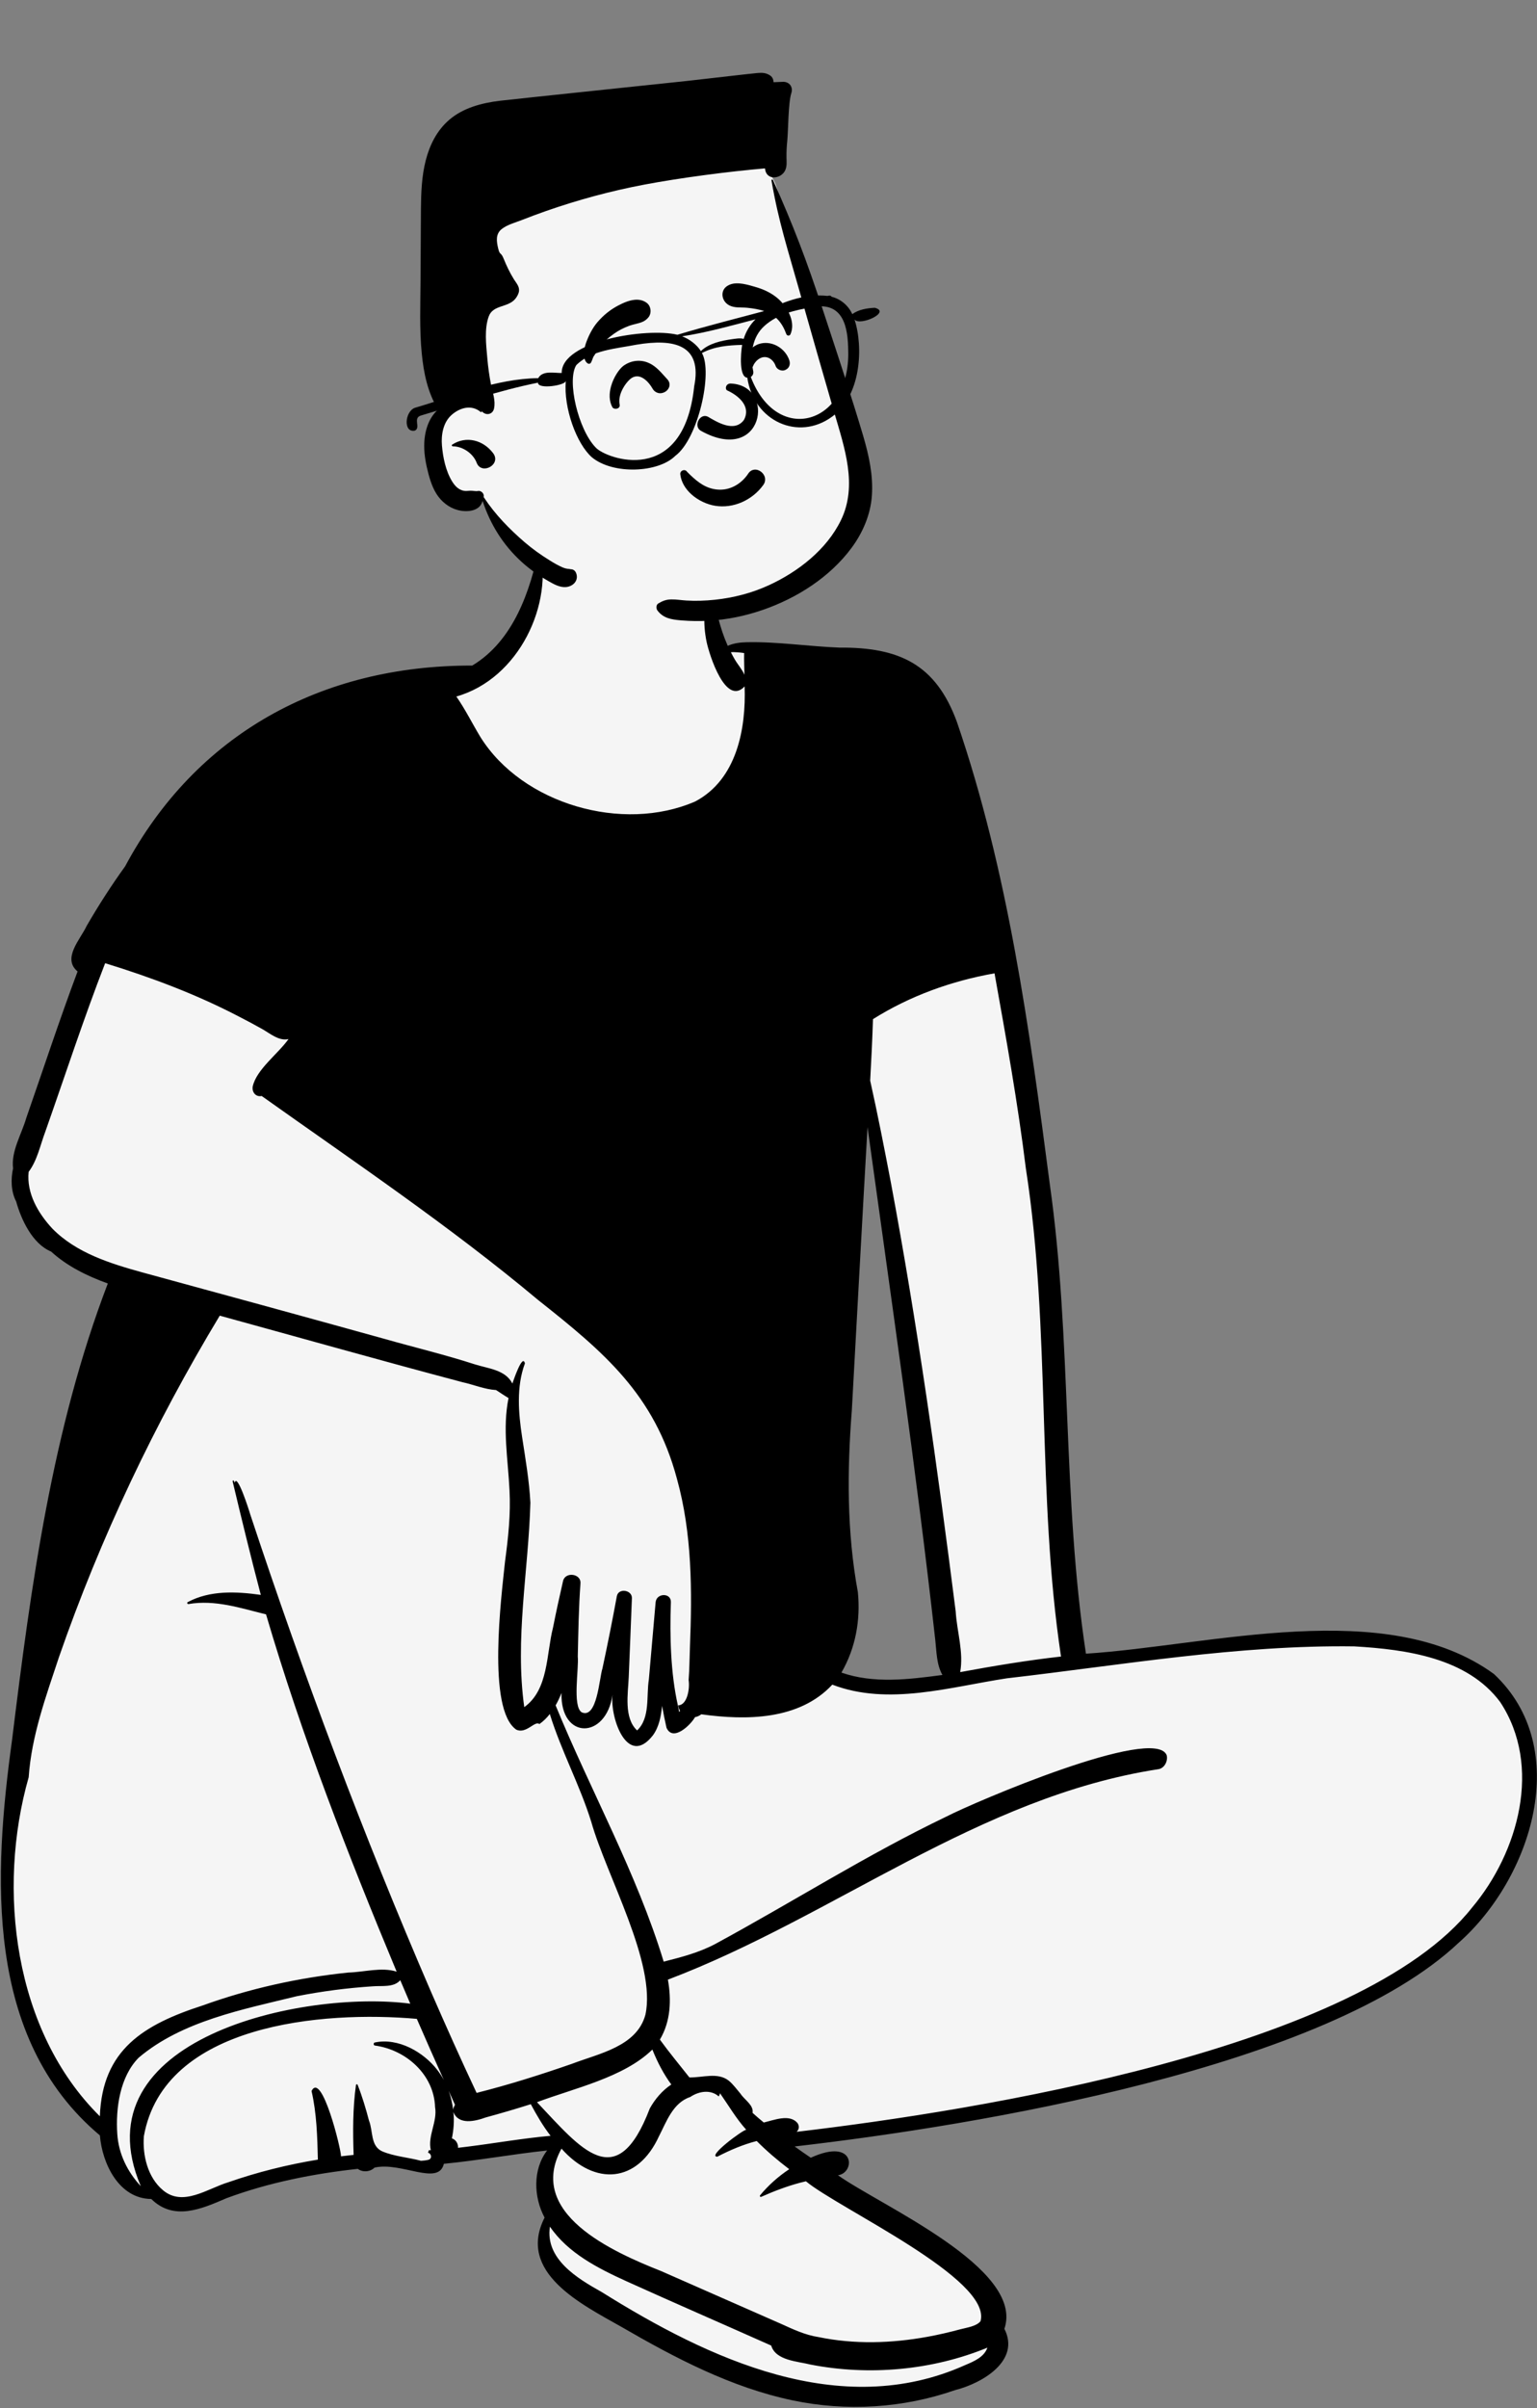 <svg width="1333" height="2088" viewBox="0 0 1333 2088" fill="none" xmlns="http://www.w3.org/2000/svg">
<rect x="0" y="0" width="1333" height="2088" fill="#808080" stroke="none"/>
<path fill-rule="evenodd" clip-rule="evenodd" d="M737.972 1375.74C740.258 1399.59 735.584 1422.36 724.452 1441.62L720.83 1447.89L727.724 1450.3C740.27 1454.69 754.222 1456.82 770.378 1456.82C787.005 1456.82 804.295 1454.5 818.188 1452.64L827.083 1451.45L822.714 1443.72C819.2 1437.51 818.55 1429.99 817.861 1422.02C817.675 1419.88 817.484 1417.67 817.233 1415.48C804.069 1297.79 787.429 1178.57 771.337 1063.28C767.101 1032.94 762.723 1001.57 758.475 970.713L746.29 971.183C743.012 1028.3 739.831 1086.39 736.755 1142.56C735.403 1167.26 734.049 1191.96 732.685 1216.66C727.823 1279.1 729.502 1329.66 737.972 1375.74M742.945 2081.43C725.05 2081.43 707.121 2079.57 689.657 2075.89C635.007 2064.42 585.358 2037.35 543.11 2012.88C540.953 2011.66 538.765 2010.43 536.518 2009.18C519.978 1999.92 499.394 1988.41 486.494 1974.36C472.343 1958.95 469.908 1943.59 478.831 1926.03L480.243 1923.25L478.768 1920.5C469.528 1903.3 470.215 1882.02 480.438 1868.76L489.029 1857.61L474.904 1859.1C460.661 1860.62 446.305 1862.66 432.422 1864.65C417.018 1866.84 401.087 1869.12 385.399 1870.64L381.039 1871.06L380.036 1875.26C379.478 1877.6 378.789 1879.02 373.949 1879.02C369.752 1879.02 364.112 1877.79 358.143 1876.49C350.734 1874.88 342.337 1873.05 334.239 1873.05C330.677 1873.05 327.474 1873.39 324.444 1874.09L322.681 1874.49L321.426 1875.78C320.624 1876.6 319.258 1877.11 317.863 1877.11C316.807 1877.11 315.828 1876.82 315.174 1876.3L313.195 1874.76L310.685 1875.03C266.948 1879.83 229.235 1888.26 195.393 1900.8L195.24 1900.86L194.506 1901.17C182.269 1906.45 169.617 1911.92 158.095 1911.92C149.672 1911.92 142.832 1909.05 136.568 1902.9L134.798 1901.16L132.301 1901.14C106.965 1900.9 95.389 1871.35 93.788 1851.55L93.587 1849.06L91.655 1847.44C47.501 1810.38 21.434 1759.48 11.963 1691.83C3.337 1630.22 9.96 1565.25 17.576 1509.83C35.196 1366.19 53.572 1237.43 100.285 1115.31L102.467 1109.61L96.651 1107.51C76.476 1100.26 61.057 1091.61 49.512 1081.07L48.713 1080.34L47.706 1079.92C31.16 1073.12 23.056 1048.03 20.967 1040.5L20.799 1039.89L20.507 1039.33C17.131 1032.85 16.352 1023.84 18.372 1014.61L18.588 1013.62L18.463 1012.6C17.372 1003.84 20.991 994.673 24.823 984.969C26.573 980.536 28.382 975.954 29.704 971.39C34.249 958.348 38.789 945.075 43.181 932.237C53.034 903.434 63.221 873.65 74.074 844.677L75.558 840.715L72.288 837.984C66.707 833.32 68.57 827.831 76.62 814.706C78.522 811.606 80.321 808.673 81.689 805.783C92.006 787.951 103.064 770.834 114.561 754.9L114.798 754.574L114.987 754.219C173.982 644.023 278.627 583.336 409.645 583.336L412.316 583.341L413.792 582.453C438.348 567.684 455.877 542.344 467.381 504.984L467.748 503.793L467.607 502.556C467.212 499.113 466.781 494.598 466.929 490.218C467.303 479.124 471.651 469.224 478.856 463.055C492.527 451.353 513.28 450.373 533.365 450.373L536.249 450.378C561.929 450.452 580.058 454.911 593.305 464.413C608.696 475.454 617.201 493.277 619.309 518.899C619.939 526.566 619.918 534.509 619.898 542.19L619.893 544.333L620.152 545.184C621.997 551.274 624.16 557.125 626.577 562.577L629.064 568.186L634.719 565.657C638.377 564.023 643.014 563.182 648.898 563.087C650.595 563.048 652.25 563.03 653.919 563.03C667.581 563.03 682.195 564.277 696.33 565.483C706.98 566.393 717.993 567.333 728.653 567.751L728.799 567.757C728.799 567.757 730.271 567.748 730.931 567.748C756.84 567.748 775.622 571.822 790.037 580.573C805.559 589.993 816.72 605.113 825.16 628.155C870.427 760.233 889.037 902.498 905.453 1028.01C914.764 1093.65 917.596 1160.94 920.335 1226.01C923.227 1294.69 926.216 1365.72 936.801 1435.15L937.637 1440.63L943.258 1440.27C967.995 1438.67 994.726 1435.24 1023.03 1431.59C1066.02 1426.06 1110.49 1420.34 1153.47 1420.34C1213.57 1420.34 1259.13 1432.17 1292.75 1456.49C1316.19 1478.58 1328.31 1508.49 1327.82 1543C1327.11 1591.77 1301.32 1645.68 1262.11 1680.36L1261.97 1680.49C1212.41 1727.32 1121.94 1767.93 993.085 1801.21C874.594 1831.8 752.029 1848.43 689.515 1855.62L674.043 1857.4L686.601 1866.48C691.684 1870.16 696.322 1873.39 700.78 1876.38L703.656 1878.3L706.806 1876.85C715.79 1872.73 721.496 1871.87 724.702 1871.87C727.547 1871.87 730.979 1872.49 731.168 1875.43C731.292 1877.36 729.92 1880.22 727.023 1880.58L711.645 1882.5L724.202 1891.46C732.589 1897.44 745.103 1904.65 759.594 1913C807.002 1940.32 878.646 1981.61 866.324 2017.87L865.515 2020.25L866.661 2022.49C869.971 2028.98 870.254 2035.01 867.522 2040.91C861.673 2053.57 843.374 2063.17 827.833 2067.08L827.567 2067.14L827.307 2067.23C800.266 2076.66 771.882 2081.43 742.945 2081.43" fill="#F5F5F5"/>
<path fill-rule="evenodd" clip-rule="evenodd" d="M690.924 1848.52C692.792 1846.62 693.578 1844.13 691.832 1841.2C685.085 1832.58 671.088 1838.47 662.381 1840.46C659.092 1837.73 655.827 1834.98 652.682 1832.09C653.775 1825.31 645.628 1820.8 642.28 1815.57C638.993 1811.72 635.9 1807.35 631.958 1804.12C622.353 1796.62 609.041 1801.69 597.893 1801.35C589.307 1790.43 580.467 1779.85 572.3 1768.57C581.712 1752.74 582.376 1734.21 579.252 1716.58C723.632 1661.79 848.606 1558.04 1004.76 1534.07C1010.13 1533.17 1013.14 1526.65 1011.8 1521.86C1000.91 1495.86 844.379 1562.94 820.981 1575.09C751.971 1608.14 687.329 1649.34 620.26 1685.68C606.274 1693.11 590.89 1697.11 575.597 1700.97C552.097 1623.83 512.344 1553.12 481.862 1478.74C483.841 1475.31 485.527 1471.71 486.956 1468.01C485.945 1508.91 525.718 1508.34 531.21 1469.54C528.944 1489.77 544.236 1533.08 566.307 1504.66C571.483 1497.52 573.321 1488.38 574.198 1479.15C575.332 1485.53 576.618 1491.88 578.047 1498.2C583.712 1510.73 599.179 1495.5 602.772 1488.96C604.845 1488.59 606.785 1487.64 608.204 1486.49C647.231 1491.91 693.199 1491.6 721.836 1460.78C770.408 1479.42 824.167 1462.72 873.29 1455.28C973.253 1443.78 1073.61 1426.26 1174.47 1427.6C1219.51 1430.22 1272.63 1437.49 1301.11 1475.92C1337.65 1531.31 1317 1606.13 1276.69 1654.08C1179.74 1776.85 846.952 1830.24 690.924 1848.52M693.65 1892.74C695.415 1892.27 697.192 1891.84 698.958 1891.43C727.256 1914.99 860.53 1976.18 850.393 2012.73C846.809 2017.27 838.234 2018.31 832.812 2019.78C823.369 2022.33 813.835 2024.54 804.209 2026.29C773.092 2031.96 740.864 2032.94 709.788 2026.49C698.356 2024.75 688.035 2019.87 677.622 2015.15C643.975 2000.35 606.917 1983.99 573.432 1969.31C530.893 1952.44 456.278 1919.2 486.966 1863.11C516.04 1895.82 552.944 1892.96 571.534 1852.31C577.945 1839.97 583.54 1823.34 598.597 1818.35C606.54 1812.98 616.697 1811.86 623.333 1817.85C623.813 1817.1 624.241 1816.06 624.475 1815.13C631.958 1825.78 638.411 1837 647.179 1846.73C644.169 1846.89 612.828 1870.09 622.077 1870.1C633.204 1864.37 644.26 1859.59 656.276 1856.51C664.984 1865.27 674.56 1873.41 684.482 1880.94C674.845 1887.31 666.188 1895.11 659.226 1903.56C658.624 1904.31 659.359 1905.27 660.257 1904.87C671.068 1900.05 682.185 1895.82 693.65 1892.74M837.101 2050.78C728.858 2099.41 614.267 2045.26 521.96 1987.53C500.656 1975.64 472.633 1958.77 476.941 1930.76C492.632 1953.72 518.501 1966.8 543.328 1978.13C585.04 1996.99 627.027 2015.24 668.843 2033.87C672.792 2046.97 691.678 2047.47 703.093 2050.38C753.901 2060.24 808.517 2055.34 856.334 2035.69C853.566 2043.89 844.512 2047.65 837.101 2050.78M405.235 1861.43C402.561 1861.78 399.886 1862.09 397.212 1862.39C397.488 1858.85 395.354 1855.31 391.924 1854.21C393.466 1846.71 394.037 1838.96 393.21 1831.34C397.682 1842.9 412.117 1839.39 421.284 1836.06C434.382 1832.5 447.398 1828.67 460.342 1824.58C465.446 1834.07 470.857 1843.41 477.503 1852C453.307 1854.15 429.339 1858.43 405.235 1861.43M394.589 1825.09C393.945 1826.45 393.027 1827.88 393.006 1829.51C392.353 1823.89 391.077 1818.34 389.137 1813.02C390.953 1817.04 392.771 1821.06 394.589 1825.09M379.316 1794.94C367.413 1779.43 345.414 1766.74 325.078 1771.07C323.771 1771.35 323.74 1773.45 325.078 1773.71C352.396 1777.43 376.387 1799.1 377.335 1827.12C379.49 1839.8 370.67 1852.25 373.641 1864.42C373.048 1864.46 372.456 1864.49 371.874 1864.53C371.66 1865.35 371.465 1866.07 371.21 1866.7C374.161 1867.2 375.029 1871.94 371.547 1872.79C369.486 1873.29 367.332 1873.55 365.137 1873.66C353.999 1870.66 342.249 1869.96 331.601 1865.52C321.066 1860.86 323.7 1847.78 319.984 1838.72C317.258 1828.26 314.123 1817.86 310.174 1807.83C309.888 1807.02 308.795 1807.21 308.704 1808.02C305.917 1828.02 306.008 1848.37 306.682 1868.53C303.028 1868.91 299.393 1869.32 295.748 1869.77C295.984 1864.14 279.088 1795.52 270.187 1813.13C274.668 1832.49 275.209 1852.72 275.689 1872.64C249.259 1876.99 223.217 1883.48 197.879 1892.31C180.024 1897.72 158.789 1913.73 141.456 1899.26C128.032 1888.16 123.509 1868.79 124.775 1852.3C142.232 1754.78 280.109 1743.38 361.502 1750.59C369.19 1768.33 377.02 1786.01 384.952 1803.66C383.308 1800.62 381.43 1797.7 379.316 1794.94M101.714 1850.4C100.223 1828.26 103.95 1800.69 120.355 1784.18C157.902 1752.43 210.476 1742.45 257.395 1730.95C279.251 1726.64 301.404 1723.77 323.649 1722.34C331.54 1721.72 341.565 1723.51 347.138 1717.05C350.008 1723.85 352.916 1730.64 355.826 1737.43C262.418 1725.19 67.535 1767.71 122.111 1895.69C110.554 1883.17 102.897 1867.92 101.714 1850.4M565.787 1777.19C570.085 1787.94 575.342 1798.16 582.212 1807.52C574.403 1812.63 568.033 1820.18 563.541 1828.3C534.753 1903.63 503.964 1863.28 465.712 1822.85C498.083 1810.64 540.96 1801.48 565.787 1777.19M86.605 1835.07C11.745 1761.11 -2.781 1637.9 24.874 1541.05C27.334 1505.13 39.891 1470.91 51.14 1436.9C86.962 1333.76 134.075 1234.52 190.58 1140.83C260.682 1160.08 330.662 1179.86 400.928 1198.48C410.605 1200.59 420.293 1204.74 430.227 1205.34C433.779 1207.61 437.342 1210.1 441.038 1212.29C435.658 1238.65 440.619 1265.57 441.875 1292.09C443.017 1312.97 440.762 1333.41 437.995 1354.07C434.902 1384.12 422.171 1481.87 447.684 1499.76C456.33 1503.94 464.058 1491.58 467.784 1494.97C471.143 1492.63 474.277 1489.58 476.829 1486.22C486.68 1518.09 502.779 1547.65 512.723 1579.54C525.952 1626.4 569.401 1702.27 559.754 1746.97C552.291 1774.58 519.644 1780.53 496.083 1789.55C468.856 1799.03 441.324 1807.73 413.342 1814.79C399.683 1785.79 386.626 1756.53 373.814 1727.15C315.257 1591.61 263.398 1453.24 217.051 1313.22C216.183 1310.11 205.525 1276.44 203.575 1285.83C203.412 1284.87 202.197 1282.37 201.738 1284.5C209.598 1317.38 217.57 1350.25 226.198 1382.95C205.005 1379.98 182.219 1378.82 162.823 1389.21C161.822 1389.74 162.557 1391.06 163.546 1390.9C186.516 1386.92 208.669 1394.44 230.73 1399.84C261.713 1505.32 301.69 1608.13 344.005 1709.65C330.917 1705.48 315.727 1710.09 302.068 1710.42C259.049 1714.87 216.52 1724.28 175.879 1738.93C124.796 1755.49 88.677 1777.09 86.605 1835.07M45.392 1065.33C32.816 1051.79 22.933 1034.49 24.843 1016.13C32.397 1006.06 34.899 992.912 39.298 981.264C56.5 932.526 72.466 883.416 91.189 835.202C131.013 847.452 170.192 862.146 207.148 881.445C213.947 884.916 220.675 888.516 227.321 892.247C234.283 896.15 241.878 902.928 250.229 900.987C241.102 913.911 222.308 927.358 219.133 942.292C218.449 947.02 221.798 951.405 226.943 950.349C307.478 1007.57 390.648 1063.57 466.774 1127.31C523.778 1172.45 567.543 1209.05 587.092 1282.29C600.271 1329.73 600.311 1379.32 598.373 1428.09C597.995 1437.58 597.985 1447.28 597.219 1456.83C598.362 1463.97 596.188 1478.5 588.164 1478.76C588.348 1480.49 588.92 1482.09 589.828 1483.5C589.573 1483.84 589.307 1484.16 589.032 1484.5C588.634 1482.54 588.246 1480.6 587.878 1478.65C581.631 1450.97 580.793 1418.86 581.835 1389.39C582.273 1380.94 569.319 1381.15 568.594 1389.39C566.644 1411.67 564.695 1433.95 562.745 1456.21C560.406 1470.65 564.092 1489.52 552.556 1500.5C540.827 1489.65 544.706 1468.27 545.278 1454.28C546.195 1431.46 547.187 1408.65 548.034 1385.83C548.299 1378.6 536.325 1376.74 534.966 1384.09C531.118 1405.05 526.953 1425.95 522.471 1446.79C519.766 1454.85 517.908 1490.99 504.392 1484.72C496.338 1479.21 502.146 1446.96 501.085 1436.28C501.585 1415.14 501.88 1394.03 503.433 1372.94C504.066 1364.43 490.213 1362.62 488.314 1370.93C485.231 1384.37 482.28 1397.82 479.606 1411.36C473.736 1434.18 475.869 1465.11 454.676 1480.28C446.377 1421 458.32 1362.14 459.995 1303.07C458.995 1283.93 455.707 1264.98 452.808 1246.08C449.603 1225.17 447.735 1202.41 455.238 1182.24C453.186 1173.21 445.121 1197.64 444.366 1199.67C438.292 1187.7 423.499 1186.78 411.8 1183.05C385.799 1174.63 359.165 1168.28 332.857 1160.8C263.09 1141.42 193.243 1122.34 123.377 1103.3C95.466 1095.58 66.086 1086.43 45.392 1065.33M744.019 1380.64C734.392 1328.45 734.658 1275.57 738.772 1222.81C743.294 1140.99 747.684 1059.14 752.38 977.323C772.766 1125.41 794.5 1273.32 811.119 1421.88C812.303 1432.22 812.12 1443.16 817.337 1452.38C788.508 1456.24 757.779 1460.14 729.747 1450.33C742.049 1429.06 746.387 1404.84 744.019 1380.64M889.685 1013.06C911.481 1153.41 899.047 1296.22 920.189 1436.41C890.859 1439.7 861.755 1444.57 832.731 1449.92C835.907 1432.6 829.883 1414.72 828.842 1397.28C813.079 1272.89 795.674 1148.58 772.613 1025.28C766.957 995.768 761.241 966.38 754.687 937.033C755.677 919.262 756.545 901.49 757.117 883.708C789.121 863.584 825.208 850.559 862.531 843.992C872.616 900.193 882.693 956.353 889.685 1013.06M637.38 572.021C636.104 569.839 634.889 567.606 633.725 565.343C637.666 565.494 641.504 565.635 645.383 566.278C645.21 572.524 645.557 578.82 645.628 585.116C643.688 580.51 639.891 576.306 637.38 572.021M1295.65 1451.55C1202.56 1383.84 1049.65 1426.98 941.811 1433.94C921.25 1299.1 929.642 1162.06 910.479 1027C892.83 892.066 874.219 755.256 829.894 625.979C811.6 575.993 779.953 561.149 727.848 561.551C701.408 560.516 673.447 556.281 647.752 556.884C642.117 556.975 636.226 557.72 631.142 559.993C623.996 543.881 620.117 526.582 618.157 509.153C618.034 508.046 616.626 507.845 616.207 508.901C610.164 524.078 609.52 540.642 612.807 556.533C615.186 567.918 629.346 612.723 645.792 595.193C647.097 631.953 639.022 675.853 603.018 694.932C540.102 722.369 453.134 697.386 416.69 639.154C409.646 627.518 403.572 615.136 395.773 603.963C450.113 588.576 480.615 523.454 467.815 473.861C459.903 512.431 445.477 555.527 409.554 577.13C278.74 576.839 169.979 636.428 108.523 751.202C96.497 767.868 85.38 785.186 75.192 802.807C69.709 814.595 53.652 830.988 67.28 842.373C51.539 884.393 37.573 926.995 22.812 969.347C18.758 983.458 9.488 998.262 11.337 1013.1C9.336 1022.24 9.428 1033.05 14.012 1041.84C18.361 1057.51 28.119 1078.59 44.301 1085.24C58.031 1097.78 75.396 1106.42 93.506 1112.93C45.208 1239.17 26.823 1375.31 10.459 1508.69C-5.58 1625.38 -13.858 1767.32 86.636 1851.65C88.586 1875.78 102.897 1906.52 131.196 1906.78C150.796 1926.03 174.685 1915.47 196.501 1906.06C233.323 1892.42 271.942 1884.86 310.316 1880.64C314.431 1883.86 321.127 1883.33 324.792 1879.58C348.037 1874.22 380.256 1895.92 384.952 1876.26C414.924 1873.35 444.57 1867.9 474.512 1864.72C461.893 1881.1 462.802 1905.24 472.307 1922.93C448.102 1970.56 504.484 1998.13 538.959 2017.67C585.499 2044.63 634.103 2070.21 687.329 2081.38C734.126 2091.22 783.148 2088.24 828.3 2072.51C852.026 2066.54 885.163 2046.96 871.084 2019.38C888.93 1966.88 763.609 1912.48 726.746 1886.18C741.814 1884.31 742.365 1853.03 703.174 1871C698.437 1867.83 693.782 1864.56 689.178 1861.23C847.696 1843.01 1150.43 1792.87 1265.16 1684.5C1328.18 1628.77 1364.55 1516.04 1295.65 1451.55" fill="black"/>
<path fill-rule="evenodd" clip-rule="evenodd" d="M525.947 106.656C583.439 99.272 662.284 125.805 673.356 161.929C686.405 204.501 747.792 366.398 745.653 421.119C743.514 475.84 699.871 520.64 622.109 530.627C544.347 540.614 480.86 505.662 465.663 492.813C450.467 479.964 419.093 431.151 419.093 431.151C419.093 431.151 376.747 430.961 372.19 397.047C367.634 363.133 393.315 347.283 393.315 347.283C393.315 347.283 366.391 214.593 386.398 176.578C406.404 138.562 468.454 114.039 525.947 106.656Z" fill="#F5F5F5"/>
<path fill-rule="evenodd" clip-rule="evenodd" d="M669.072 156.421C668.931 155.648 670.053 155.411 670.354 156.072C688.02 195.457 699.768 226.409 713.212 267.387L717.176 279.44C727.762 311.586 738.419 343.771 748.092 376.197L748.664 378.133C753.58 394.929 757.369 412.04 756.172 429.657C755.055 446.125 748.258 461.963 738.485 475.137C719.595 500.598 691.117 518.644 661.453 528.886C646.453 534.065 630.715 537.342 614.867 538.245C606.969 538.703 599.011 538.603 591.137 537.958L590.267 537.886C582.327 537.21 575.214 536.101 570.177 529.358C568.91 527.659 568.922 524.467 570.968 523.247C574.832 520.959 577.745 519.834 582.274 519.767C586.599 519.705 590.927 520.457 595.242 520.716C603.488 521.211 611.768 520.929 619.983 520.06C636.118 518.348 651.989 514.262 666.753 507.487C692.12 495.841 716.946 476.606 729.355 451.01C743.951 420.901 732.389 388.118 723.636 358.06L723.371 357.15C714.472 326.421 705.627 295.685 696.921 264.911L693.198 251.719C683.391 216.863 675.182 192.134 669.072 156.421ZM389.589 103.915C401.662 93.527 417.778 89.286 433.285 87.416L435.228 87.192C455.104 84.946 555.263 74.498 588.789 70.935L596.764 70.082C607.316 68.928 628.573 66.409 639.537 65.204L640.17 65.135C645.549 64.547 650.921 63.898 656.309 63.381L657.1 63.308C661.142 62.963 664.564 63.135 668.076 65.565C669.862 66.795 670.768 68.905 670.889 71.01L670.9 71.285L678.959 70.96C684.431 70.743 687.915 75.229 686.397 80.416L686.319 80.667C683.547 89.298 683.674 113.366 682.754 122.388C682.272 127.133 682.011 131.921 682.11 136.695C682.182 140.453 682.619 144.174 680.972 147.699C677.459 155.221 665.059 156.752 663.571 146.929C663.521 146.616 663.492 146.311 663.484 146.013C632.123 148.652 589.562 154.252 558.655 160.115C529.789 165.593 501.337 173.261 473.61 182.966C466.587 185.423 459.603 188.018 452.687 190.748C447.014 192.98 439.928 194.785 435.09 198.628C429.675 202.947 430.607 209.321 432.027 215.325C433.54 221.687 434.255 218.217 436.627 223.887L436.775 224.246C439.265 230.41 442.14 236.453 445.644 242.096C447.643 245.318 450.578 248.287 450.131 252.348C449.879 254.634 448.431 257.229 447.021 258.984C440.593 266.963 427.624 264.069 423.88 274.348C419.961 285.098 421.585 298.769 422.575 309.979L422.633 310.635C423.297 318.362 424.376 326.056 425.867 333.656C427.22 340.583 429.97 347.26 428.444 354.28C427.328 359.384 421.697 360.571 418.211 356.984C417.81 356.572 417.437 356.145 417.083 355.713L416.736 355.28L416.718 355.292C417.058 355.701 417.38 356.124 417.693 356.556C418.032 357.038 417.427 357.692 416.954 357.3C408.968 350.575 398.927 353.409 391.684 359.763C384.351 366.222 382.506 376.936 383.278 386.235C384.129 396.55 386.584 408.454 392.075 417.381C394.392 421.16 397.436 424.515 401.896 425.496C403.92 425.937 405.75 425.609 407.785 425.512C409.901 425.404 412.559 426.134 414.575 425.731C417.195 425.203 419.957 427.917 419.531 430.544L419.498 430.718C419.474 430.845 419.448 430.972 419.423 431.088C419.535 431.167 419.65 431.265 419.742 431.418C429.457 446.154 441.805 458.793 455.137 470.275C461.814 476.015 469.059 481.147 476.541 485.795C480.233 488.09 484.106 490.362 488.104 492.081C489.432 492.64 490.627 492.982 492.068 493.199C492.738 493.298 493.489 493.294 494.144 493.426L494.824 493.565C494.871 493.574 494.915 493.582 494.957 493.589C496.848 493.562 498.576 494.596 499.442 496.451C501.699 501.286 499.345 506.117 494.521 508.147C489.297 510.358 483.848 508.353 479.16 505.85L478.849 505.683C469.28 500.5 460.301 494.458 452.253 487.093C436.337 472.556 425.253 454.784 418.563 434.41C417.844 436.674 416.747 438.709 414.595 440.303C411.25 442.791 406.947 443.343 402.911 443.172C394.789 442.846 387.392 438.866 382.024 432.886C376.451 426.685 373.639 418.648 371.542 410.735C369.453 402.809 367.898 394.786 367.913 386.571C367.933 374.773 371.329 362.676 379.979 355.101C370.908 340.57 367.439 323.416 365.774 306.441C363.718 285.544 364.609 264.031 364.724 243.051L365.051 183.405V183.405L365.069 181C365.194 166.962 365.722 152.798 369.215 139.138C372.663 125.675 378.911 113.098 389.589 103.915ZM392.146 385.558C404.318 377.593 419.087 381.594 427.643 392.918C435.082 402.763 417.923 412.106 413.502 401.541L413.372 401.214C410.323 393.176 401.321 387.045 392.745 387.015C392.033 387.004 391.386 386.058 392.146 385.558Z" fill="black"/>
<path fill-rule="evenodd" clip-rule="evenodd" d="M643.352 435.505C636.171 438.623 628.189 439.845 620.299 438.59C613.143 437.452 605.49 433.907 599.658 428.666C594.477 424.01 590.74 418.022 589.982 411.216C589.895 410.439 590.09 409.756 590.452 409.199C590.842 408.599 591.435 408.145 592.102 407.895C592.787 407.639 593.542 407.602 594.215 407.809C594.825 407.997 595.375 408.378 595.767 408.987C596.679 409.912 597.585 410.821 598.491 411.703C605.758 418.642 612.575 423.649 622.272 424.514C627.533 424.983 632.58 423.827 637.048 421.506C641.831 419.022 645.953 415.204 648.977 410.608C650.343 408.531 652.142 407.524 653.996 407.273C656.096 406.988 658.299 407.698 660.065 409.058C661.8 410.395 663.098 412.348 663.472 414.518C663.8 416.422 663.432 418.502 662 420.499C657.282 427.08 650.741 432.296 643.352 435.505ZM630.665 338.541C638.908 342.207 651.95 351.548 645.204 364.126C636.827 375.529 621.391 365.671 613.845 361.285C606.951 358.02 601.143 369.44 607.665 373.449C662.024 403.824 673.567 334.266 633.83 332.58C629.455 332.394 628.477 337.36 630.665 338.541ZM556.513 327.277C553.854 326.021 550.894 325.853 547.877 327.722C545.519 329.182 541.616 333.541 539.201 338.923C537.548 342.605 536.58 346.8 537.424 350.932C537.62 351.891 537.354 352.651 536.857 353.252C536.465 353.726 535.86 354.116 535.116 354.309C534.484 354.472 533.756 354.491 533.148 354.384C531.991 354.18 531.31 353.534 531.013 352.974C528.143 347.566 528.251 341.106 529.914 335.077C532.159 326.941 537.206 319.719 540.788 317.139C546.919 312.724 554.672 311.561 561.737 314.35C567.752 316.723 571.906 321.269 576.053 325.913C576.935 326.9 577.81 327.88 578.707 328.838C580.505 330.758 580.927 332.837 580.567 334.712C580.168 336.789 578.714 338.686 576.739 339.835C574.913 340.896 572.688 341.298 570.598 340.717C568.833 340.226 567.12 339.046 565.847 336.835C563.704 333.111 560.419 329.121 556.513 327.277V327.277ZM682.449 320C680.879 321.093 679.596 321.526 677.657 321.207C676.585 321.029 675.488 320.566 674.587 319.87C673.693 319.179 672.995 318.268 672.633 317.204C671.741 314.579 669.942 312.245 667.629 310.87C665.652 309.695 663.288 309.241 660.827 309.984C658.171 310.786 655.809 312.858 654.292 315.139C653.785 315.903 653.418 316.742 653.049 317.577C652.357 319.139 651.677 320.595 650.604 321.814C650.197 322.278 649.542 322.647 648.872 322.733C648.6 322.768 648.318 322.759 648.045 322.711C644.995 320.346 644.211 318.356 644.037 316.305C643.853 314.154 644.418 311.88 645.522 309.684C648.11 304.532 653.681 299.866 657.665 298.459C663.12 296.533 668.877 297.265 673.746 299.824C678.757 302.458 682.805 307.026 684.591 312.531C685.021 313.857 685.101 315.337 684.747 316.675C684.401 317.982 683.657 319.16 682.449 320ZM562.394 275.144C559.449 278.857 555.529 279.876 551.556 280.846C549.349 281.387 547.587 281.821 545.878 282.444C541.182 284.157 536.613 286.415 532.556 289.343C528.315 292.404 523.73 296.028 520.646 300.311C519.913 301.331 519.235 302.388 518.555 303.449C517.936 304.415 517.339 305.346 516.7 306.251C515.967 307.291 515.282 308.371 514.601 309.447C514.208 310.331 514.136 310.546 514.062 310.769C513.952 311.104 513.822 311.48 513.67 311.885C513.462 312.439 513.213 313.049 512.942 313.608C512.502 314.621 512.235 314.919 511.99 315.069C511.583 315.316 511.186 315.464 510.783 315.463C510.404 315.463 510.031 315.329 509.647 315.081C507.731 313.843 506.913 311.512 506.639 308.961C506.222 305.09 507.097 300.633 508.073 297.837C510.341 291.339 513.758 284.449 518.263 279.238C523.403 273.291 529.251 268.537 536.201 264.887C540.52 262.617 545.573 260.395 550.539 259.955C554.114 259.639 557.645 260.261 560.788 262.541C562.718 263.94 563.841 266.14 564.137 268.443C564.439 270.793 563.884 273.267 562.394 275.144ZM685.538 289.861C685.369 290.239 685.104 290.519 684.793 290.707C684.467 290.903 684.087 290.997 683.708 290.982C683.332 290.967 682.96 290.845 682.649 290.625C682.351 290.415 682.106 290.116 681.965 289.73C678.469 280.2 673.19 273.453 663.322 269.933C658.467 268.201 653.038 267.402 647.927 266.865C646.442 266.709 644.89 266.684 643.327 266.657C638.43 266.572 633.484 266.39 629.851 262.907C627.662 260.809 626.485 257.917 626.582 255.122C626.673 252.49 627.875 249.933 630.432 248.165C636.796 243.765 645.711 246.135 652.974 248.197C653.513 248.35 654.041 248.501 654.558 248.645C661.655 250.622 668.277 253.584 674.013 258.3C678.564 262.041 683.083 267.856 685.408 274.136C687.343 279.36 687.757 284.895 685.538 289.861Z" fill="black"/>
<path fill-rule="evenodd" clip-rule="evenodd" d="M735.635 303.869C737.707 368.09 673.988 386.831 651.146 326.858C652.852 325.715 653.896 323.886 653.057 320.857C650.53 307.341 652.156 292.274 663.075 282.515C674.36 272.442 689.08 268.967 703.811 266.489C731.731 260.722 735.378 284.106 735.635 303.869M634.683 294.147C625.816 295.38 614.738 297.715 607.824 304.475C604.601 299.073 597.844 293.909 591.551 291.635C612.812 288.401 634.206 282.372 655.221 276.89C650.749 281.271 646.948 287.321 644.955 293.879C641.818 292.885 637.745 293.772 634.683 294.147M602.048 335.03C592.827 422.89 525.297 397.616 516.711 388.134C501.513 372.623 491.433 330.029 499.774 316.632C512.817 303.516 534.448 302.343 552.045 298.877C584.539 293.413 609.313 298.853 602.048 335.03M758.673 266.887C751.886 267.232 744.769 268.348 739.132 272.369C735.776 264.703 728.599 259.09 721.335 257.366C720.336 256.5 720.359 255.933 717.605 256.592C699.597 254.602 680.974 260.778 665.512 268.993C639.984 275.879 613.098 282.538 587.501 290.283C561.025 283.818 486.834 295.667 487.141 323.421C481.208 323.615 470.548 320.89 466.808 327.898C430.11 328.383 394.834 343.411 359.748 353.63C351.046 356.915 349.639 375.5 359.812 373.398C365.275 370.804 357.625 362.383 365.23 360.26C399.053 350.238 431.836 338.786 466.58 331.821C466.455 338.019 490.793 333.992 490.516 330.436C490.573 330.453 490.631 330.46 490.688 330.474C488.73 353.759 499.956 384.714 513.297 396.504C531.761 411.761 570.822 409.993 585.614 395.323C605.471 380.653 618.377 322.808 608.758 306.122C619.659 300.377 631.289 299.39 643.627 299.059C642.283 307.267 640.993 327.103 648.116 327.506C653.719 365.402 692.515 382.624 721.525 361.38C746.731 343.527 748.966 301.131 741.107 277.076C745.733 283.031 773.219 270.628 758.673 266.887" fill="black"/>
</svg>
